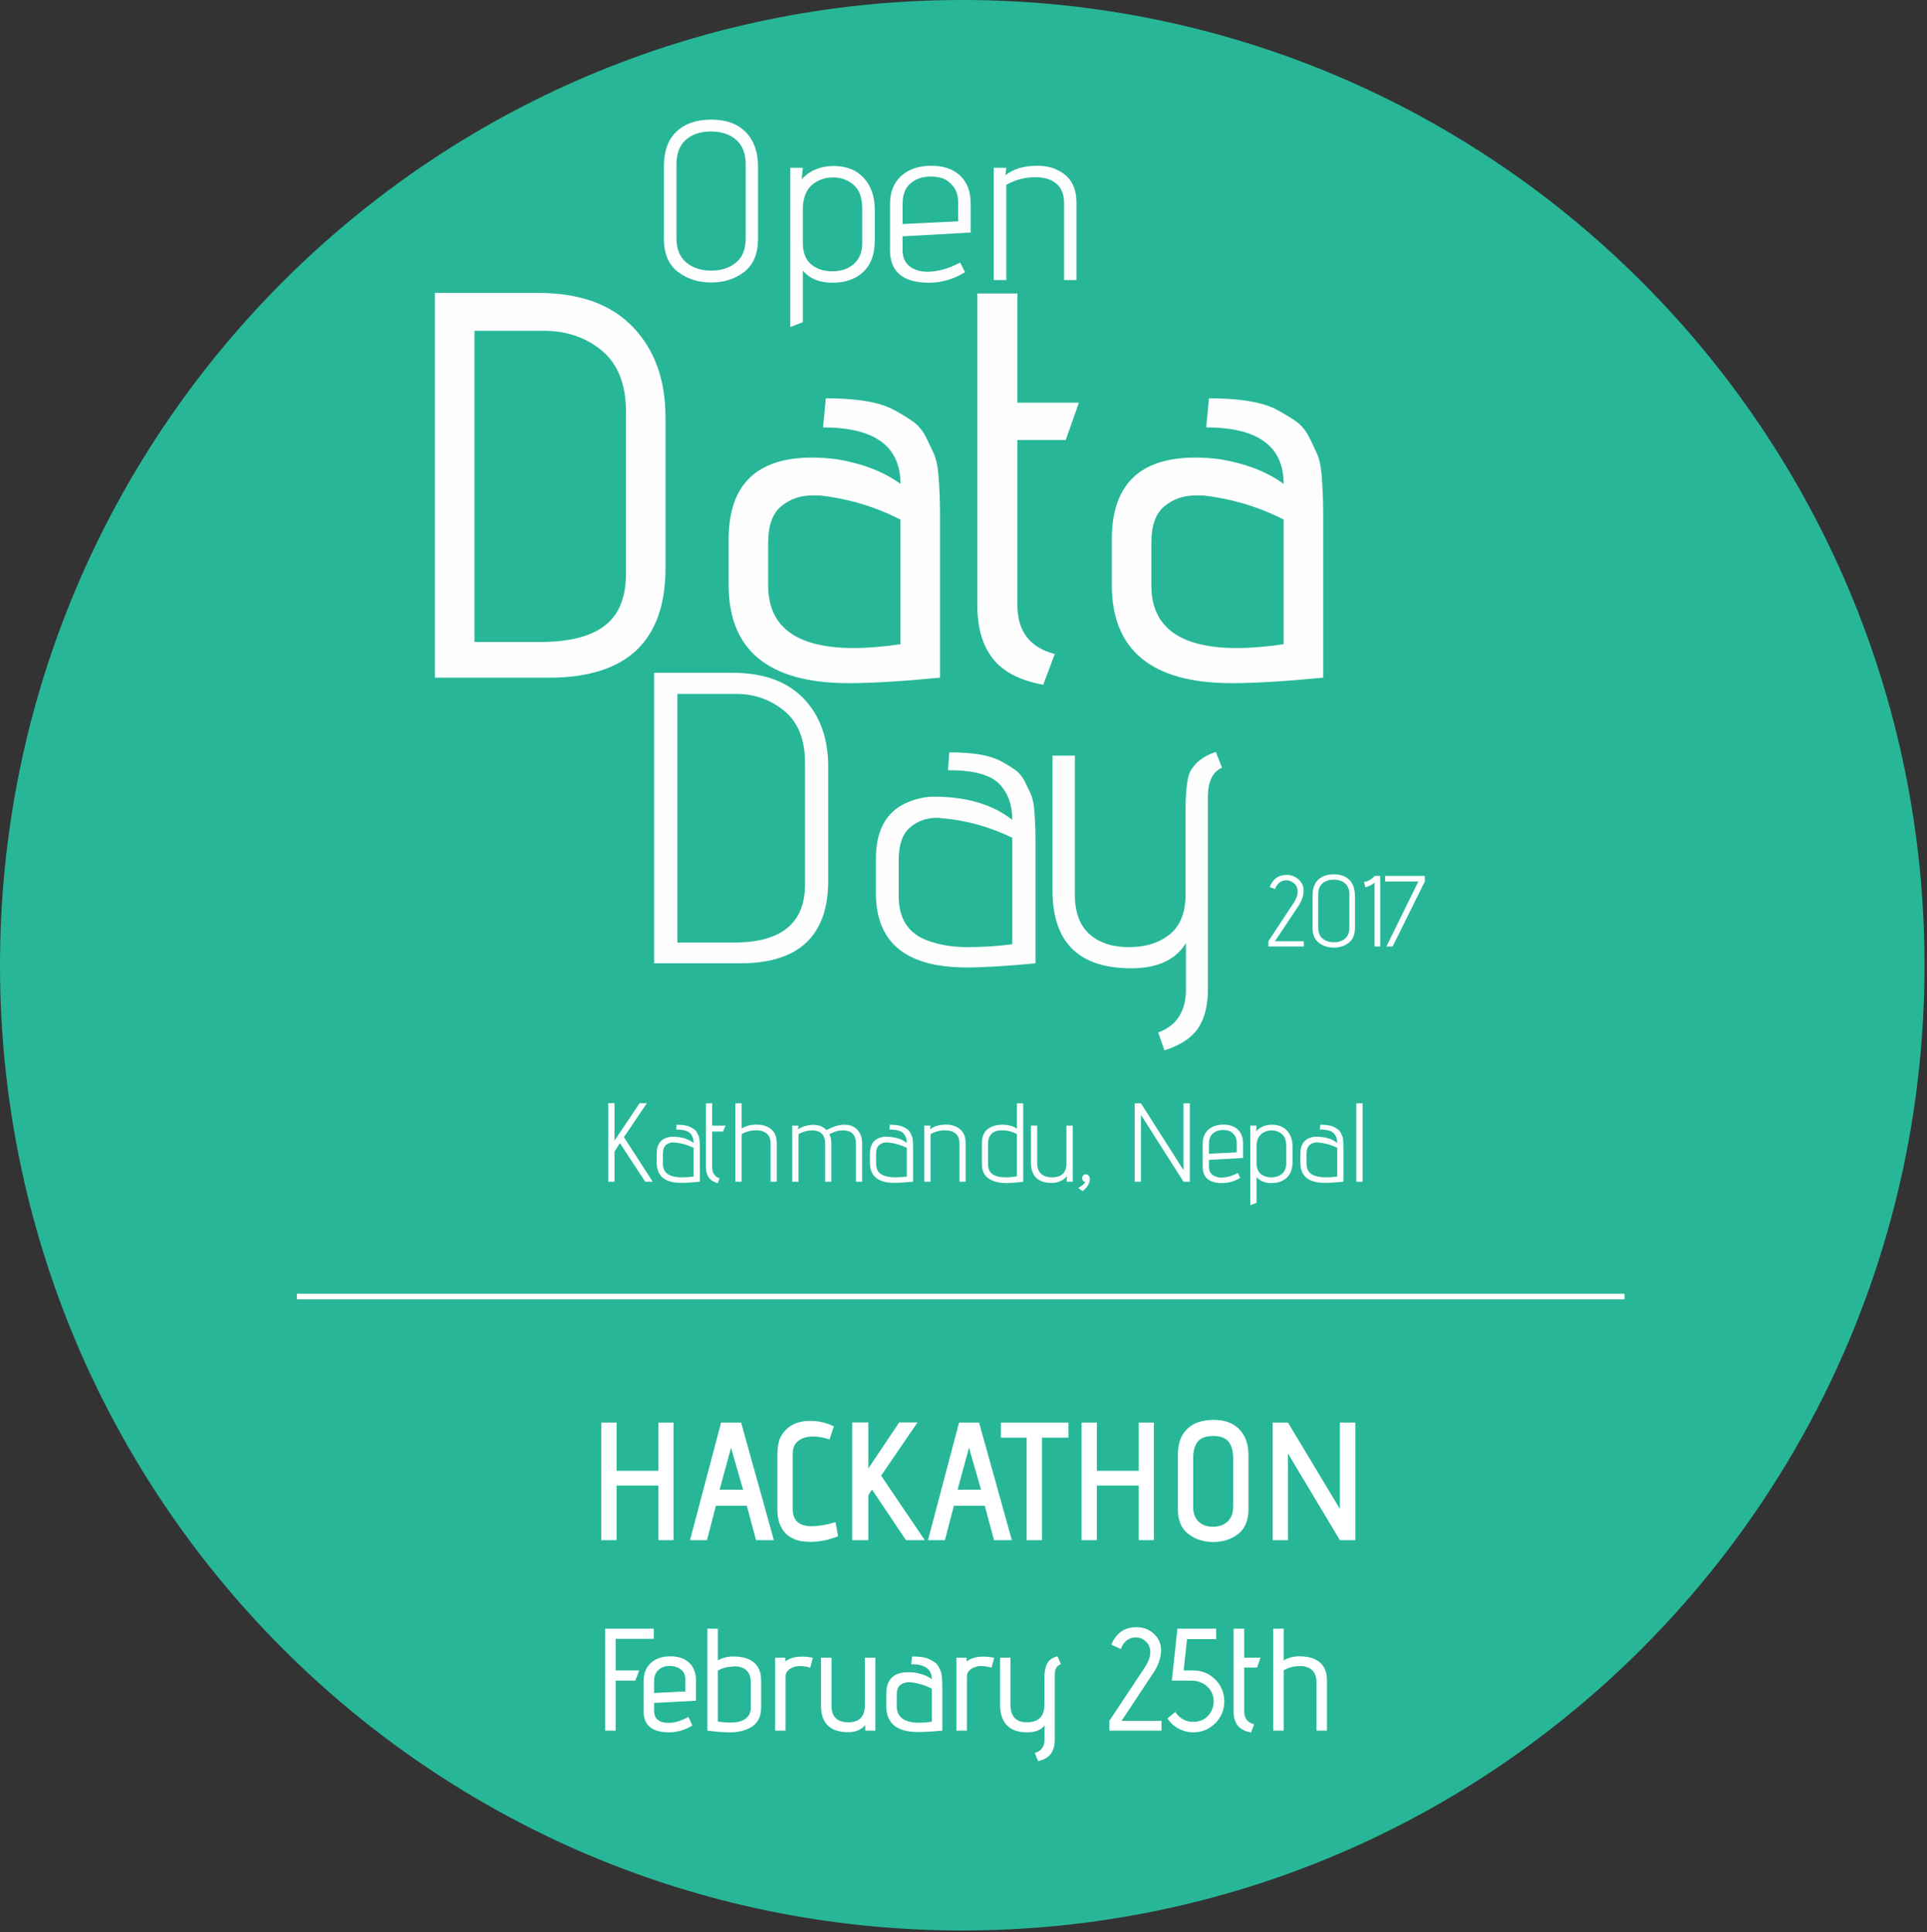 <?xml version="1.0" encoding="UTF-8"?>
<svg width="344px" height="345px" viewBox="0 0 344 345" version="1.1" xmlns="http://www.w3.org/2000/svg" xmlns:xlink="http://www.w3.org/1999/xlink">
    <rect x="0" y="0" width="344" height="345" fill="#333333" stroke="none"/>
    <!-- Generator: Sketch 41.2 (35397) - http://www.bohemiancoding.com/sketch -->
    <title>Page 1</title>
    <desc>Created with Sketch.</desc>
    <defs></defs>
    <g id="final-page" stroke="none" stroke-width="1" fill="none" fill-rule="evenodd">
        <g id="Onepager" transform="translate(-846, -121)">
            <g id="Page-1" transform="translate(846, 121)">
                <g id="Group-3" fill="#27B798">
                    <path d="M343.557,172.346 C343.557,267.531 266.65,344.693 171.779,344.693 C76.908,344.693 0,267.531 0,172.346 C0,77.162 76.908,0 171.779,0 C266.65,0 343.557,77.162 343.557,172.346" id="Fill-1"></path>
                </g>
                <g id="Group-10" transform="translate(77, 21)">
                    <path d="M55.164,151 L39.772,151 L39.772,99.126 L53.684,99.126 C59.259,99.126 63.514,100.655 66.449,103.714 C69.384,106.773 70.852,110.843 70.852,115.924 L70.852,136.2 C70.852,146.067 65.623,151 55.164,151 Z M66.708,136.94 L66.708,115.184 C66.708,111.04 65.475,107.957 63.008,105.934 C60.541,103.911 57.68,102.9 54.424,102.9 L43.916,102.9 L43.916,147.3 L53.98,147.3 C62.465,147.3 66.708,143.847 66.708,136.94 Z M95.568,151.74 C84.764,151.74 79.362,147.325 79.362,138.494 L79.362,132.352 C79.362,127.468 81.064,124.187 84.468,122.51 C86.244,121.671 87.995,121.252 89.722,121.252 C95.543,121.252 100.205,122.633 103.708,125.396 C103.708,122.683 102.919,120.524 101.34,118.921 C99.761,117.318 96.727,116.516 92.238,116.516 L92.46,113.334 C96.456,113.334 99.416,113.803 101.34,114.74 C102.376,115.283 103.289,115.825 104.078,116.368 C104.867,116.911 105.484,117.626 105.928,118.514 C106.372,119.402 106.742,120.179 107.038,120.845 C107.334,121.511 107.531,122.411 107.63,123.546 C107.778,125.273 107.852,127.073 107.852,128.948 L107.852,151 C102.721,151.493 98.627,151.74 95.568,151.74 Z M103.708,147.596 L103.708,128.578 C99.613,126.605 95.42,125.445 91.128,125.1 C90.832,125.051 90.536,125.026 90.24,125.026 C88.365,125.026 86.762,125.606 85.43,126.765 C84.098,127.924 83.432,129.861 83.432,132.574 L83.432,139.012 C83.432,143.107 85.208,145.771 88.76,147.004 C90.832,147.744 93.175,148.114 95.79,148.114 C98.405,148.114 101.044,147.941 103.708,147.596 Z M130.866,166.54 L129.756,163.358 C133.061,162.125 134.714,159.559 134.714,155.662 L134.714,147.374 C132.889,150.383 129.633,151.888 124.946,151.888 C115.573,151.888 110.886,147.251 110.886,137.976 L110.886,113.926 L114.882,113.926 L114.882,138.716 C114.882,141.873 115.745,144.229 117.472,145.783 C119.199,147.337 121.554,148.114 124.539,148.114 C127.524,148.114 129.953,147.349 131.828,145.82 C133.703,144.291 134.64,141.923 134.64,138.716 L134.64,124.138 C134.64,120.537 134.887,118.144 135.38,116.96 C136.219,115.233 137.773,114 140.042,113.26 L141.152,116.072 C139.475,116.812 138.636,118.539 138.636,121.252 L138.636,155.514 C138.636,158.523 138.044,160.891 136.86,162.618 C135.676,164.345 133.678,165.652 130.866,166.54 Z" id="Day" fill="#FEFEFE"></path>
                    <path d="M155.75,148 L149.432,148 L149.432,147.046 L154.004,140.116 C154.436,139.42 154.652,138.802 154.652,138.262 C154.652,137.59 154.439,137.074 154.013,136.714 C153.587,136.354 153.134,136.174 152.654,136.174 C152.174,136.174 151.754,136.318 151.394,136.606 C151.034,136.894 150.77,137.272 150.602,137.74 L149.666,137.38 C149.894,136.744 150.257,136.225 150.755,135.823 C151.253,135.421 151.901,135.22 152.699,135.22 C153.497,135.22 154.184,135.472 154.76,135.976 C155.396,136.528 155.714,137.209 155.714,138.019 C155.714,138.829 155.45,139.678 154.922,140.566 L150.602,147.064 L155.75,147.064 L155.75,148 Z M164.876,138.892 L164.876,144.67 C164.876,145.882 164.507,146.773 163.769,147.343 C163.031,147.913 162.146,148.198 161.114,148.198 C160.082,148.198 159.191,147.913 158.441,147.343 C157.691,146.773 157.316,145.882 157.316,144.67 L157.316,138.874 C157.316,137.638 157.655,136.702 158.333,136.066 C159.011,135.43 159.944,135.112 161.132,135.112 C162.32,135.112 163.241,135.448 163.895,136.12 C164.549,136.792 164.876,137.716 164.876,138.892 Z M163.886,144.634 L163.886,138.712 C163.886,137.836 163.631,137.176 163.121,136.732 C162.611,136.288 161.936,136.066 161.096,136.066 C160.256,136.066 159.584,136.288 159.08,136.732 C158.576,137.176 158.324,137.836 158.324,138.712 L158.324,144.652 C158.324,145.504 158.585,146.149 159.107,146.587 C159.629,147.025 160.295,147.244 161.105,147.244 C161.915,147.244 162.581,147.031 163.103,146.605 C163.625,146.179 163.886,145.522 163.886,144.634 Z M169.394,148 L168.386,148 L168.386,136.588 C168.194,136.768 167.96,136.927 167.684,137.065 C167.408,137.203 167.18,137.296 167,137.344 L166.73,137.416 L166.496,136.462 C166.76,136.462 167.081,136.36 167.459,136.156 C167.837,135.952 168.146,135.7 168.386,135.4 L169.394,135.4 L169.394,148 Z M171.608,148 L170.492,148 L176.198,136.39 L170.258,136.39 L170.258,135.4 L177.35,135.4 L177.35,136.39 L171.608,148 Z" id="2017" fill="#FFFFFF"></path>
                    <path d="M21.028,100 L0.644,100 L0.644,31.302 L19.068,31.302 C26.451,31.302 32.086,33.327 35.973,37.378 C39.86,41.429 41.804,46.819 41.804,53.548 L41.804,80.4 C41.804,93.467 34.879,100 21.028,100 Z M34.748,81.38 L34.748,52.568 C34.748,47.668 33.327,44.026 30.485,41.641 C27.643,39.256 24.164,38.064 20.048,38.064 L7.7,38.064 L7.7,93.63 L19.46,93.63 C26.712,93.63 31.351,91.703 33.376,87.848 C34.291,86.149 34.748,83.993 34.748,81.38 Z M53.074,75.304 C53.074,65.569 58.039,60.702 67.97,60.702 C69.342,60.702 70.812,60.8 72.38,60.996 C77.019,61.78 80.808,63.25 83.748,65.406 C83.748,58.677 79.142,55.312 69.93,55.312 L70.42,50.118 C75.712,50.118 79.632,50.739 82.18,51.98 C83.552,52.699 84.761,53.417 85.806,54.136 C86.851,54.855 87.668,55.802 88.256,56.978 C88.844,58.154 89.334,59.183 89.726,60.065 C90.118,60.947 90.379,62.139 90.51,63.642 C90.706,65.929 90.804,68.313 90.804,70.796 L90.804,100 C84.009,100.653 78.587,100.98 74.536,100.98 C60.228,100.98 53.074,95.133 53.074,83.438 L53.074,75.304 Z M83.748,94.022 L83.748,71.776 C79.305,69.489 74.503,68.052 69.342,67.464 L67.97,67.464 C65.879,67.464 64.05,68.101 62.482,69.375 C60.914,70.649 60.13,72.821 60.13,75.892 L60.13,83.536 C60.13,90.984 65.226,94.708 75.418,94.708 C77.901,94.708 80.677,94.479 83.748,94.022 Z M111.286,95.786 L109.228,101.274 C105.047,100.49 102.041,98.922 100.212,96.57 C98.383,94.218 97.468,91.049 97.468,87.064 L97.468,31.4 L104.622,31.4 L104.622,50.902 L115.598,50.902 L113.246,57.566 L104.622,57.566 L104.622,87.064 C104.622,91.703 106.843,94.61 111.286,95.786 Z M121.478,75.304 C121.478,65.569 126.443,60.702 136.374,60.702 C137.746,60.702 139.216,60.8 140.784,60.996 C145.423,61.78 149.212,63.25 152.152,65.406 C152.152,58.677 147.546,55.312 138.334,55.312 L138.824,50.118 C144.116,50.118 148.036,50.739 150.584,51.98 C151.956,52.699 153.165,53.417 154.21,54.136 C155.255,54.855 156.072,55.802 156.66,56.978 C157.248,58.154 157.738,59.183 158.13,60.065 C158.522,60.947 158.783,62.139 158.914,63.642 C159.11,65.929 159.208,68.313 159.208,70.796 L159.208,100 C152.413,100.653 146.991,100.98 142.94,100.98 C128.632,100.98 121.478,95.133 121.478,83.438 L121.478,75.304 Z M152.152,94.022 L152.152,71.776 C147.709,69.489 142.907,68.052 137.746,67.464 L136.374,67.464 C134.283,67.464 132.454,68.101 130.886,69.375 C129.318,70.649 128.534,72.821 128.534,75.892 L128.534,83.536 C128.534,90.984 133.63,94.708 143.822,94.708 C146.305,94.708 149.081,94.479 152.152,94.022 Z" id="Data" fill="#FEFEFE"></path>
                    <path d="M58.32,8.76 L58.32,21.6 C58.32,24.293 57.5,26.273 55.86,27.54 C54.22,28.807 52.253,29.44 49.96,29.44 C47.667,29.44 45.687,28.807 44.02,27.54 C42.353,26.273 41.52,24.293 41.52,21.6 L41.52,8.72 C41.52,5.973 42.273,3.893 43.78,2.48 C45.287,1.067 47.36,0.36 50,0.36 C52.64,0.36 54.687,1.107 56.14,2.6 C57.593,4.093 58.32,6.147 58.32,8.76 Z M56.12,21.52 L56.12,8.36 C56.12,6.413 55.553,4.947 54.42,3.96 C53.287,2.973 51.787,2.48 49.92,2.48 C48.053,2.48 46.56,2.973 45.44,3.96 C44.32,4.947 43.76,6.413 43.76,8.36 L43.76,21.56 C43.76,23.453 44.34,24.887 45.5,25.86 C46.66,26.833 48.14,27.32 49.94,27.32 C51.74,27.32 53.22,26.847 54.38,25.9 C55.54,24.953 56.12,23.493 56.12,21.52 Z M66.32,36.52 L64.08,37.4 L64.08,8.96 L66.32,8.96 L66.12,11 C67.587,9.427 69.48,8.64 71.8,8.64 C74.12,8.64 75.927,9.36 77.22,10.8 C78.513,12.24 79.16,14.107 79.16,16.4 L79.16,21.96 C79.16,24.387 78.48,26.247 77.12,27.54 C75.76,28.833 73.927,29.48 71.62,29.48 C69.313,29.48 67.547,28.76 66.32,27.32 L66.32,36.52 Z M76.92,22.36 L76.92,16.24 C76.92,14.293 76.407,12.88 75.38,12 C74.353,11.12 73.127,10.68 71.7,10.68 C70.273,10.68 69.04,11.113 68,11.98 C66.96,12.847 66.4,14.2 66.32,16.04 L66.32,22.36 C66.32,24.093 66.813,25.373 67.8,26.2 C68.787,27.027 70.053,27.44 71.6,27.44 C73.147,27.44 74.42,27.007 75.42,26.14 C76.42,25.273 76.92,24.013 76.92,22.36 Z M88.56,27.52 C90.4,27.52 92.347,26.973 94.4,25.88 L95.28,27.6 C93.227,28.853 91.08,29.48 88.84,29.48 C84.2,29.48 81.88,27.533 81.88,23.64 L81.88,15.44 C81.88,13.28 82.553,11.6 83.9,10.4 C85.247,9.2 87.027,8.6 89.24,8.6 C91.453,8.6 93.18,9.193 94.42,10.38 C95.66,11.567 96.28,13.213 96.28,15.32 L96.28,20.52 L84.12,21.2 L84.12,23.64 C84.12,25.08 84.64,26.12 85.68,26.76 C86.48,27.267 87.44,27.52 88.56,27.52 Z M94.04,18.52 L94.04,15.04 C94.04,13.893 93.733,12.953 93.12,12.22 C92.507,11.487 91.867,11.02 91.2,10.82 C90.533,10.62 89.867,10.52 89.2,10.52 C87.733,10.52 86.52,10.92 85.56,11.72 C84.6,12.52 84.12,13.773 84.12,15.48 L84.12,19 L94.04,18.52 Z M102.48,10.32 C103.84,9.173 105.747,8.6 108.2,8.6 C109.587,8.6 110.773,8.853 111.76,9.36 C114.027,10.4 115.16,12.333 115.16,15.16 L115.16,29 L112.96,29 L112.96,15.28 C112.96,13.893 112.587,12.813 111.84,12.04 C110.933,11.107 109.58,10.64 107.78,10.64 C105.98,10.64 104.267,11.093 102.64,12 L102.64,29 L100.4,29 L100.4,8.96 L102.64,8.96 L102.48,10.32 Z" id="Open" fill="#FEFEFE"></path>
                    <path d="M39.52,190 L38.18,190 L33.66,183.1 L32.7,184.62 L32.7,190 L31.58,190 L31.58,175.98 L32.7,175.98 L32.7,182.66 L37.18,175.98 L38.48,175.98 L34.38,182.04 L39.52,190 Z M44.62,190.2 C41.7,190.2 40.24,189.007 40.24,186.62 L40.24,184.96 C40.24,183.64 40.7,182.753 41.62,182.3 C42.1,182.073 42.573,181.96 43.04,181.96 C44.613,181.96 45.873,182.333 46.82,183.08 C46.82,182.347 46.607,181.763 46.18,181.33 C45.753,180.897 44.933,180.68 43.72,180.68 L43.78,179.82 C44.86,179.82 45.66,179.947 46.18,180.2 C46.46,180.347 46.707,180.493 46.92,180.64 C47.133,180.787 47.3,180.98 47.42,181.22 C47.54,181.46 47.64,181.67 47.72,181.85 C47.8,182.03 47.853,182.273 47.88,182.58 C47.92,183.047 47.94,183.533 47.94,184.04 L47.94,190 C46.553,190.133 45.447,190.2 44.62,190.2 Z M46.82,189.08 L46.82,183.94 C45.713,183.407 44.58,183.093 43.42,183 C43.34,182.987 43.26,182.98 43.18,182.98 C42.673,182.98 42.24,183.137 41.88,183.45 C41.52,183.763 41.34,184.287 41.34,185.02 L41.34,186.76 C41.34,187.867 41.82,188.587 42.78,188.92 C43.34,189.12 43.973,189.22 44.68,189.22 C45.387,189.22 46.1,189.173 46.82,189.08 Z M51.46,189.4 L51.14,190.26 C50.393,190.047 49.853,189.707 49.52,189.24 C49.187,188.773 49.02,188.147 49.02,187.36 L49.02,176 L50.14,176 L50.14,179.98 L52.54,179.98 L52.06,181.04 L50.14,181.04 L50.14,187.36 C50.14,188.427 50.58,189.107 51.46,189.4 Z M55.4,180.52 C56.067,180.04 56.967,179.8 58.1,179.8 C58.82,179.8 59.44,179.927 59.96,180.18 C61.093,180.7 61.66,181.667 61.66,183.08 L61.66,190 L60.56,190 L60.56,183.14 C60.56,182.447 60.373,181.907 60,181.52 C59.547,181.053 58.87,180.82 57.97,180.82 C57.07,180.82 56.213,181.047 55.4,181.5 L55.4,190 L54.28,190 L54.28,176 L55.4,176 L55.4,180.52 Z M70.56,180.78 C71.693,180.14 72.767,179.82 73.78,179.82 C74.74,179.82 75.5,180.127 76.06,180.74 C76.62,181.353 76.9,182.133 76.9,183.08 L76.9,190 L75.8,190 L75.8,183.14 C75.8,182.54 75.673,182.053 75.42,181.68 C75.167,181.307 74.86,181.073 74.5,180.98 C74.14,180.887 73.85,180.84 73.63,180.84 C73.41,180.84 73.163,180.85 72.89,180.87 C72.617,180.89 72.253,180.987 71.8,181.16 L71.06,181.52 C71.287,181.973 71.4,182.493 71.4,183.08 L71.4,190 L70.3,190 L70.3,183.14 C70.3,182.447 70.133,181.907 69.8,181.52 C69.4,181.067 68.79,180.84 67.97,180.84 C67.15,180.84 66.34,181.06 65.54,181.5 L65.54,190 L64.42,190 L64.42,179.98 L65.54,179.98 L65.44,180.62 C66.36,180.1 67.29,179.84 68.23,179.84 C69.17,179.84 69.947,180.153 70.56,180.78 Z M82.68,190.2 C79.76,190.2 78.3,189.007 78.3,186.62 L78.3,184.96 C78.3,183.64 78.76,182.753 79.68,182.3 C80.16,182.073 80.633,181.96 81.1,181.96 C82.673,181.96 83.933,182.333 84.88,183.08 C84.88,182.347 84.667,181.763 84.24,181.33 C83.813,180.897 82.993,180.68 81.78,180.68 L81.84,179.82 C82.92,179.82 83.72,179.947 84.24,180.2 C84.52,180.347 84.767,180.493 84.98,180.64 C85.193,180.787 85.36,180.98 85.48,181.22 C85.6,181.46 85.7,181.67 85.78,181.85 C85.86,182.03 85.913,182.273 85.94,182.58 C85.98,183.047 86,183.533 86,184.04 L86,190 C84.613,190.133 83.507,190.2 82.68,190.2 Z M84.88,189.08 L84.88,183.94 C83.773,183.407 82.64,183.093 81.48,183 C81.4,182.987 81.32,182.98 81.24,182.98 C80.733,182.98 80.3,183.137 79.94,183.45 C79.58,183.763 79.4,184.287 79.4,185.02 L79.4,186.76 C79.4,187.867 79.88,188.587 80.84,188.92 C81.4,189.12 82.033,189.22 82.74,189.22 C83.447,189.22 84.16,189.173 84.88,189.08 Z M89.04,180.66 C89.72,180.087 90.673,179.8 91.9,179.8 C92.593,179.8 93.187,179.927 93.68,180.18 C94.813,180.7 95.38,181.667 95.38,183.08 L95.38,190 L94.28,190 L94.28,183.14 C94.28,182.447 94.093,181.907 93.72,181.52 C93.267,181.053 92.59,180.82 91.69,180.82 C90.79,180.82 89.933,181.047 89.12,181.5 L89.12,190 L88,190 L88,179.98 L89.12,179.98 L89.04,180.66 Z M101.9,179.82 C103.007,179.82 103.887,180.053 104.54,180.52 L104.54,176 L105.66,176 L105.66,190 C104.513,190.16 103.453,190.24 102.48,190.24 C101.507,190.24 100.627,190.04 99.84,189.64 C98.8,189.107 98.28,188.18 98.28,186.86 L98.28,183.08 C98.28,181.68 98.847,180.72 99.98,180.2 C100.527,179.947 101.167,179.82 101.9,179.82 Z M104.54,181.5 C103.727,181.047 102.84,180.82 101.88,180.82 C101.04,180.82 100.413,181.033 100,181.46 C99.587,181.887 99.38,182.447 99.38,183.14 L99.38,186.88 C99.38,188.44 100.427,189.22 102.52,189.22 C103.12,189.22 103.793,189.16 104.54,189.04 L104.54,181.5 Z M114.5,190 L113.4,190 L113.48,188.98 C113.16,189.38 112.757,189.687 112.27,189.9 C111.783,190.113 111.293,190.22 110.8,190.22 C108.293,190.22 107.04,189 107.04,186.56 L107.04,179.98 L108.16,179.98 L108.16,186.7 C108.16,187.553 108.397,188.187 108.87,188.6 C109.343,189.013 109.987,189.22 110.8,189.22 C112.52,189.22 113.38,188.38 113.38,186.7 L113.38,179.98 L114.5,179.98 L114.5,190 Z M116.28,191.68 L115.48,191.12 C116.08,190.773 116.467,190.467 116.64,190.2 L116.74,190.06 L116.54,190 C116.3,189.827 116.183,189.62 116.19,189.38 C116.197,189.14 116.263,188.963 116.39,188.85 C116.517,188.737 116.627,188.68 116.72,188.68 C116.813,188.68 116.907,188.683 117,188.69 C117.093,188.697 117.21,188.777 117.35,188.93 C117.49,189.083 117.56,189.26 117.56,189.46 C117.56,190.233 117.133,190.973 116.28,191.68 Z M135.4,190 L134.28,190 L126.68,178.06 L126.68,190 L125.56,190 L125.56,176 L126.68,176 L134.28,187.94 L134.28,176 L135.4,176 L135.4,190 Z M141.04,189.26 C141.96,189.26 142.933,188.987 143.96,188.44 L144.4,189.3 C143.373,189.927 142.3,190.24 141.18,190.24 C138.86,190.24 137.7,189.267 137.7,187.32 L137.7,183.22 C137.7,182.14 138.037,181.3 138.71,180.7 C139.383,180.1 140.273,179.8 141.38,179.8 C142.487,179.8 143.35,180.097 143.97,180.69 C144.59,181.283 144.9,182.107 144.9,183.16 L144.9,185.76 L138.82,186.1 L138.82,187.32 C138.82,188.04 139.08,188.56 139.6,188.88 C140,189.133 140.48,189.26 141.04,189.26 Z M143.78,184.76 L143.78,183.02 C143.78,182.447 143.627,181.977 143.32,181.61 C143.013,181.243 142.693,181.01 142.36,180.91 C142.027,180.81 141.693,180.76 141.36,180.76 C140.627,180.76 140.02,180.96 139.54,181.36 C139.06,181.76 138.82,182.387 138.82,183.24 L138.82,185 L143.78,184.76 Z M147.32,193.76 L146.2,194.2 L146.2,179.98 L147.32,179.98 L147.22,181 C147.953,180.213 148.9,179.82 150.06,179.82 C151.22,179.82 152.123,180.18 152.77,180.9 C153.417,181.62 153.74,182.553 153.74,183.7 L153.74,186.48 C153.74,187.693 153.4,188.623 152.72,189.27 C152.04,189.917 151.123,190.24 149.97,190.24 C148.817,190.24 147.933,189.88 147.32,189.16 L147.32,193.76 Z M152.62,186.68 L152.62,183.62 C152.62,182.647 152.363,181.94 151.85,181.5 C151.337,181.06 150.723,180.84 150.01,180.84 C149.297,180.84 148.68,181.057 148.16,181.49 C147.64,181.923 147.36,182.6 147.32,183.52 L147.32,186.68 C147.32,187.547 147.567,188.187 148.06,188.6 C148.553,189.013 149.187,189.22 149.96,189.22 C150.733,189.22 151.37,189.003 151.87,188.57 C152.37,188.137 152.62,187.507 152.62,186.68 Z M159.52,190.2 C156.6,190.2 155.14,189.007 155.14,186.62 L155.14,184.96 C155.14,183.64 155.6,182.753 156.52,182.3 C157,182.073 157.473,181.96 157.94,181.96 C159.513,181.96 160.773,182.333 161.72,183.08 C161.72,182.347 161.507,181.763 161.08,181.33 C160.653,180.897 159.833,180.68 158.62,180.68 L158.68,179.82 C159.76,179.82 160.56,179.947 161.08,180.2 C161.36,180.347 161.607,180.493 161.82,180.64 C162.033,180.787 162.2,180.98 162.32,181.22 C162.44,181.46 162.54,181.67 162.62,181.85 C162.7,182.03 162.753,182.273 162.78,182.58 C162.82,183.047 162.84,183.533 162.84,184.04 L162.84,190 C161.453,190.133 160.347,190.2 159.52,190.2 Z M161.72,189.08 L161.72,183.94 C160.613,183.407 159.48,183.093 158.32,183 C158.24,182.987 158.16,182.98 158.08,182.98 C157.573,182.98 157.14,183.137 156.78,183.45 C156.42,183.763 156.24,184.287 156.24,185.02 L156.24,186.76 C156.24,187.867 156.72,188.587 157.68,188.92 C158.24,189.12 158.873,189.22 159.58,189.22 C160.287,189.22 161,189.173 161.72,189.08 Z M166.24,190 L165.12,190 L165.12,176 L166.24,176 L166.24,190 Z" id="Kathmandu,-Nepal" fill="#FEFEFE"></path>
                </g>
                <g id="Group-11" transform="translate(107, 253)" fill="#FFFFFF">
                    <path d="M2.9,56 L1.028,56 L1.028,37.8 L9.712,37.8 L9.712,39.62 L2.9,39.62 L2.9,45.262 L7.112,45.262 L6.41,47.082 L2.9,47.082 L2.9,56 Z M9.764,52.412 C9.764,53.885 10.631,54.622 12.364,54.622 C13.439,54.622 14.617,54.267 15.9,53.556 L16.602,55.09 C15.267,55.905 13.872,56.312 12.416,56.312 C9.4,56.312 7.892,55.047 7.892,52.516 L7.892,47.186 C7.892,45.782 8.33,44.69 9.205,43.91 C10.08,43.13 11.237,42.74 12.676,42.74 C14.115,42.74 15.237,43.126 16.043,43.897 C16.849,44.668 17.252,45.739 17.252,47.108 L17.252,50.67 L9.764,51.06 L9.764,52.412 Z M15.354,49.006 L15.354,47.004 C15.354,46.085 15.068,45.431 14.496,45.041 C13.924,44.651 13.257,44.456 12.494,44.456 C11.731,44.456 11.086,44.69 10.557,45.158 C10.028,45.626 9.764,46.311 9.764,47.212 L9.764,49.292 L15.354,49.006 Z M21.152,43.468 C21.967,43 22.894,42.766 23.934,42.766 C24.974,42.766 25.884,42.931 26.664,43.26 C28.137,43.936 28.874,45.184 28.874,47.004 L28.874,51.918 C28.874,53.634 28.198,54.839 26.846,55.532 C25.823,56.052 24.679,56.312 23.414,56.312 C22.149,56.312 20.771,56.208 19.28,56 L19.28,37.8 L21.152,37.8 L21.152,43.468 Z M27.028,51.944 L27.028,47.29 C27.028,46.458 26.803,45.808 26.352,45.34 C25.849,44.803 25.104,44.534 24.116,44.534 L22.816,44.664 C22.175,44.803 21.62,45.011 21.152,45.288 L21.152,54.388 C22.019,54.509 22.673,54.57 23.115,54.57 C23.557,54.57 23.804,54.561 23.856,54.544 C24.723,54.544 25.468,54.319 26.092,53.868 C26.716,53.417 27.028,52.776 27.028,51.944 Z M33.242,56 L31.37,56 L31.37,42.974 L33.19,42.974 L33.19,43.65 C33.97,43.078 34.958,42.792 36.154,42.792 C36.743,42.792 37.393,42.861 38.104,43 L37.636,44.768 C37.029,44.577 36.401,44.482 35.751,44.482 C35.101,44.482 34.52,44.651 34.009,44.989 C33.498,45.327 33.242,45.782 33.242,46.354 L33.242,56 Z M49.258,56 L47.464,56 L47.464,55.038 C46.719,55.87 45.713,56.286 44.448,56.286 C41.189,56.286 39.56,54.7 39.56,51.528 L39.56,42.974 L41.432,42.974 L41.432,51.528 C41.432,53.521 42.437,54.518 44.448,54.518 C46.407,54.518 47.386,53.513 47.386,51.502 L47.386,42.974 L49.258,42.974 L49.258,56 Z M51.208,49.448 C51.208,46.865 52.525,45.574 55.16,45.574 C55.524,45.574 55.914,45.6 56.33,45.652 C57.561,45.86 58.566,46.25 59.346,46.822 C59.346,45.037 58.124,44.144 55.68,44.144 L55.81,42.766 C57.214,42.766 58.254,42.931 58.93,43.26 C59.294,43.451 59.615,43.641 59.892,43.832 C60.169,44.023 60.386,44.274 60.542,44.586 C60.698,44.898 60.828,45.171 60.932,45.405 C61.036,45.639 61.105,45.955 61.14,46.354 C61.192,46.961 61.218,47.593 61.218,48.252 L61.218,56 C59.415,56.173 57.977,56.26 56.902,56.26 C53.106,56.26 51.208,54.709 51.208,51.606 L51.208,49.448 Z M59.346,54.414 L59.346,48.512 C58.167,47.905 56.893,47.524 55.524,47.368 L55.16,47.368 C54.605,47.368 54.12,47.537 53.704,47.875 C53.288,48.213 53.08,48.789 53.08,49.604 L53.08,51.632 C53.08,53.608 54.432,54.596 57.136,54.596 C57.795,54.596 58.531,54.535 59.346,54.414 Z M65.612,56 L63.74,56 L63.74,42.974 L65.56,42.974 L65.56,43.65 C66.34,43.078 67.328,42.792 68.524,42.792 C69.113,42.792 69.763,42.861 70.474,43 L70.006,44.768 C69.399,44.577 68.771,44.482 68.121,44.482 C67.471,44.482 66.89,44.651 66.379,44.989 C65.868,45.327 65.612,45.782 65.612,46.354 L65.612,56 Z M78.326,61.46 L77.728,60.004 C78.889,59.657 79.47,58.851 79.47,57.586 L79.47,55.09 C78.863,55.905 77.802,56.312 76.285,56.312 C74.768,56.312 73.598,55.9 72.775,55.077 C71.952,54.254 71.54,53.036 71.54,51.424 L71.54,42.974 L73.386,42.974 L73.386,51.372 C73.386,53.469 74.357,54.518 76.298,54.518 C78.395,54.518 79.444,53.469 79.444,51.372 L79.444,46.562 C79.444,45.539 79.604,44.703 79.925,44.053 C80.246,43.403 80.865,42.965 81.784,42.74 L82.382,44.144 C81.654,44.387 81.29,45.002 81.29,45.99 L81.29,57.586 C81.29,58.661 81.06,59.51 80.601,60.134 C80.142,60.758 79.383,61.2 78.326,61.46 Z M100.348,56 L91.04,56 L91.04,54.258 L97.436,44.612 C98.043,43.641 98.346,42.792 98.346,42.064 C98.346,41.215 98.077,40.552 97.54,40.075 C97.003,39.598 96.409,39.36 95.759,39.36 C95.109,39.36 94.55,39.555 94.082,39.945 C93.614,40.335 93.285,40.833 93.094,41.44 L91.404,40.66 C91.733,39.759 92.271,39.013 93.016,38.424 C93.761,37.835 94.723,37.54 95.902,37.54 C97.081,37.54 98.086,37.913 98.918,38.658 C99.819,39.473 100.27,40.469 100.27,41.648 C100.27,42.827 99.889,44.057 99.126,45.34 L93.224,54.258 L100.348,54.258 L100.348,56 Z M101.414,53.842 L102.792,52.672 C103.607,53.851 104.681,54.44 106.016,54.44 C107.091,54.44 107.966,54.085 108.642,53.374 C109.318,52.663 109.656,51.788 109.656,50.748 C109.656,49.708 109.275,48.837 108.512,48.135 C107.749,47.433 106.805,47.082 105.678,47.082 L102.194,47.082 L103.182,37.8 L110.098,37.8 L110.098,39.672 L104.898,39.672 L104.3,45.262 L106.016,45.262 C107.559,45.262 108.867,45.799 109.942,46.874 C111.017,47.949 111.554,49.253 111.554,50.787 C111.554,52.321 111.012,53.625 109.929,54.7 C108.846,55.775 107.541,56.312 106.016,56.312 C105.08,56.312 104.205,56.091 103.39,55.649 C102.575,55.207 101.917,54.605 101.414,53.842 Z M116.884,54.882 L116.338,56.338 C115.229,56.13 114.431,55.714 113.946,55.09 C113.461,54.466 113.218,53.625 113.218,52.568 L113.218,37.8 L115.116,37.8 L115.116,42.974 L118.028,42.974 L117.404,44.742 L115.116,44.742 L115.116,52.568 C115.116,53.799 115.705,54.57 116.884,54.882 Z M122.162,43.494 C122.925,42.991 123.856,42.74 124.957,42.74 C126.058,42.74 126.963,42.905 127.674,43.234 C129.147,43.91 129.884,45.167 129.884,47.004 L129.884,56 L128.012,56 L128.012,47.368 C128.012,46.501 127.795,45.825 127.362,45.34 C126.859,44.768 126.084,44.482 125.035,44.482 C123.986,44.482 123.029,44.733 122.162,45.236 L122.162,56 L120.29,56 L120.29,37.8 L122.162,37.8 L122.162,43.494 Z" id="February-25th"></path>
                    <path d="M13.24,22 L10.54,22 L10.54,12.25 L3.07,12.25 L3.07,22 L0.34,22 L0.34,1 L3.07,1 L3.07,9.61 L10.54,9.61 L10.54,1 L13.24,1 L13.24,22 Z M31.15,22 L27.97,22 L26.32,15.85 L20.8,15.85 L19.21,22 L16.18,22 L21.73,1 L25.3,1 L31.15,22 Z M25.66,13 L23.5,5.5 L21.46,13 L25.66,13 Z M42.16,18.79 L42.61,21.31 C40.91,21.97 39.29,22.3 37.75,22.3 C37.43,22.3 36.945,22.27 36.295,22.21 C35.645,22.15 34.955,21.925 34.225,21.535 C33.495,21.145 32.905,20.525 32.455,19.675 C32.005,18.825 31.78,17.77 31.78,16.51 L31.78,6.88 C31.78,5.36 31.995,4.21 32.425,3.43 C32.855,2.65 33.51,1.99 34.39,1.45 C35.29,0.95 36.36,0.7 37.6,0.7 C39.14,0.7 40.56,1.03 41.86,1.69 L41.08,4.03 C40.12,3.67 39.125,3.49 38.095,3.49 C37.065,3.49 36.21,3.745 35.53,4.255 C34.85,4.765 34.51,5.55 34.51,6.61 L34.51,16.45 C34.51,17.35 34.73,18.05 35.17,18.55 C35.73,19.19 36.63,19.51 37.87,19.51 C39.11,19.51 40.54,19.27 42.16,18.79 Z M58.09,22 L54.73,22 L48.67,12.97 L48.01,13.96 L48.01,22 L45.13,22 L45.13,0.97 L48.01,0.97 L48.01,9.19 L53.53,0.97 L56.8,0.97 L50.29,10.48 L58.09,22 Z M73.63,22 L70.45,22 L68.8,15.85 L63.28,15.85 L61.69,22 L58.66,22 L64.21,1 L67.78,1 L73.63,22 Z M68.14,13 L65.98,5.5 L63.94,13 L68.14,13 Z M79,22 L76.27,22 L76.27,3.7 L71.68,3.7 L71.68,1 L83.74,1 L83.74,3.7 L79,3.7 L79,22 Z M98.98,22 L96.28,22 L96.28,12.25 L88.81,12.25 L88.81,22 L86.08,22 L86.08,1 L88.81,1 L88.81,9.61 L96.28,9.61 L96.28,1 L98.98,1 L98.98,22 Z M115.87,6.82 L115.87,16.45 C115.87,18.47 115.255,19.955 114.025,20.905 C112.795,21.855 111.32,22.33 109.6,22.33 C107.88,22.33 106.395,21.855 105.145,20.905 C103.895,19.955 103.27,18.47 103.27,16.45 L103.27,6.79 C103.27,4.73 103.835,3.17 104.965,2.11 C106.095,1.05 107.65,0.52 109.63,0.52 C111.61,0.52 113.145,1.08 114.235,2.2 C115.325,3.32 115.87,4.86 115.87,6.82 Z M113.14,16.03 L113.14,7.42 C113.14,6.1 112.865,5.1 112.315,4.42 C111.765,3.74 110.85,3.4 109.57,3.4 C108.29,3.4 107.375,3.735 106.825,4.405 C106.275,5.075 106,6.07 106,7.39 L106,16.06 C106,17.18 106.315,18.05 106.945,18.67 C107.575,19.29 108.44,19.6 109.54,19.6 C110.64,19.6 111.515,19.285 112.165,18.655 C112.815,18.025 113.14,17.15 113.14,16.03 Z M134.95,22 L132.19,22 L122.92,6.52 L122.92,22 L120.19,22 L120.19,1 L122.92,1 L132.19,16.42 L132.19,1 L134.95,1 L134.95,22 Z" id="HACKATHON"></path>
                </g>
                <path d="M53.5,231.5 L289.5,231.5" id="Line" stroke="#FFFFFF" stroke-linecap="square"></path>
            </g>
        </g>
    </g>
</svg>